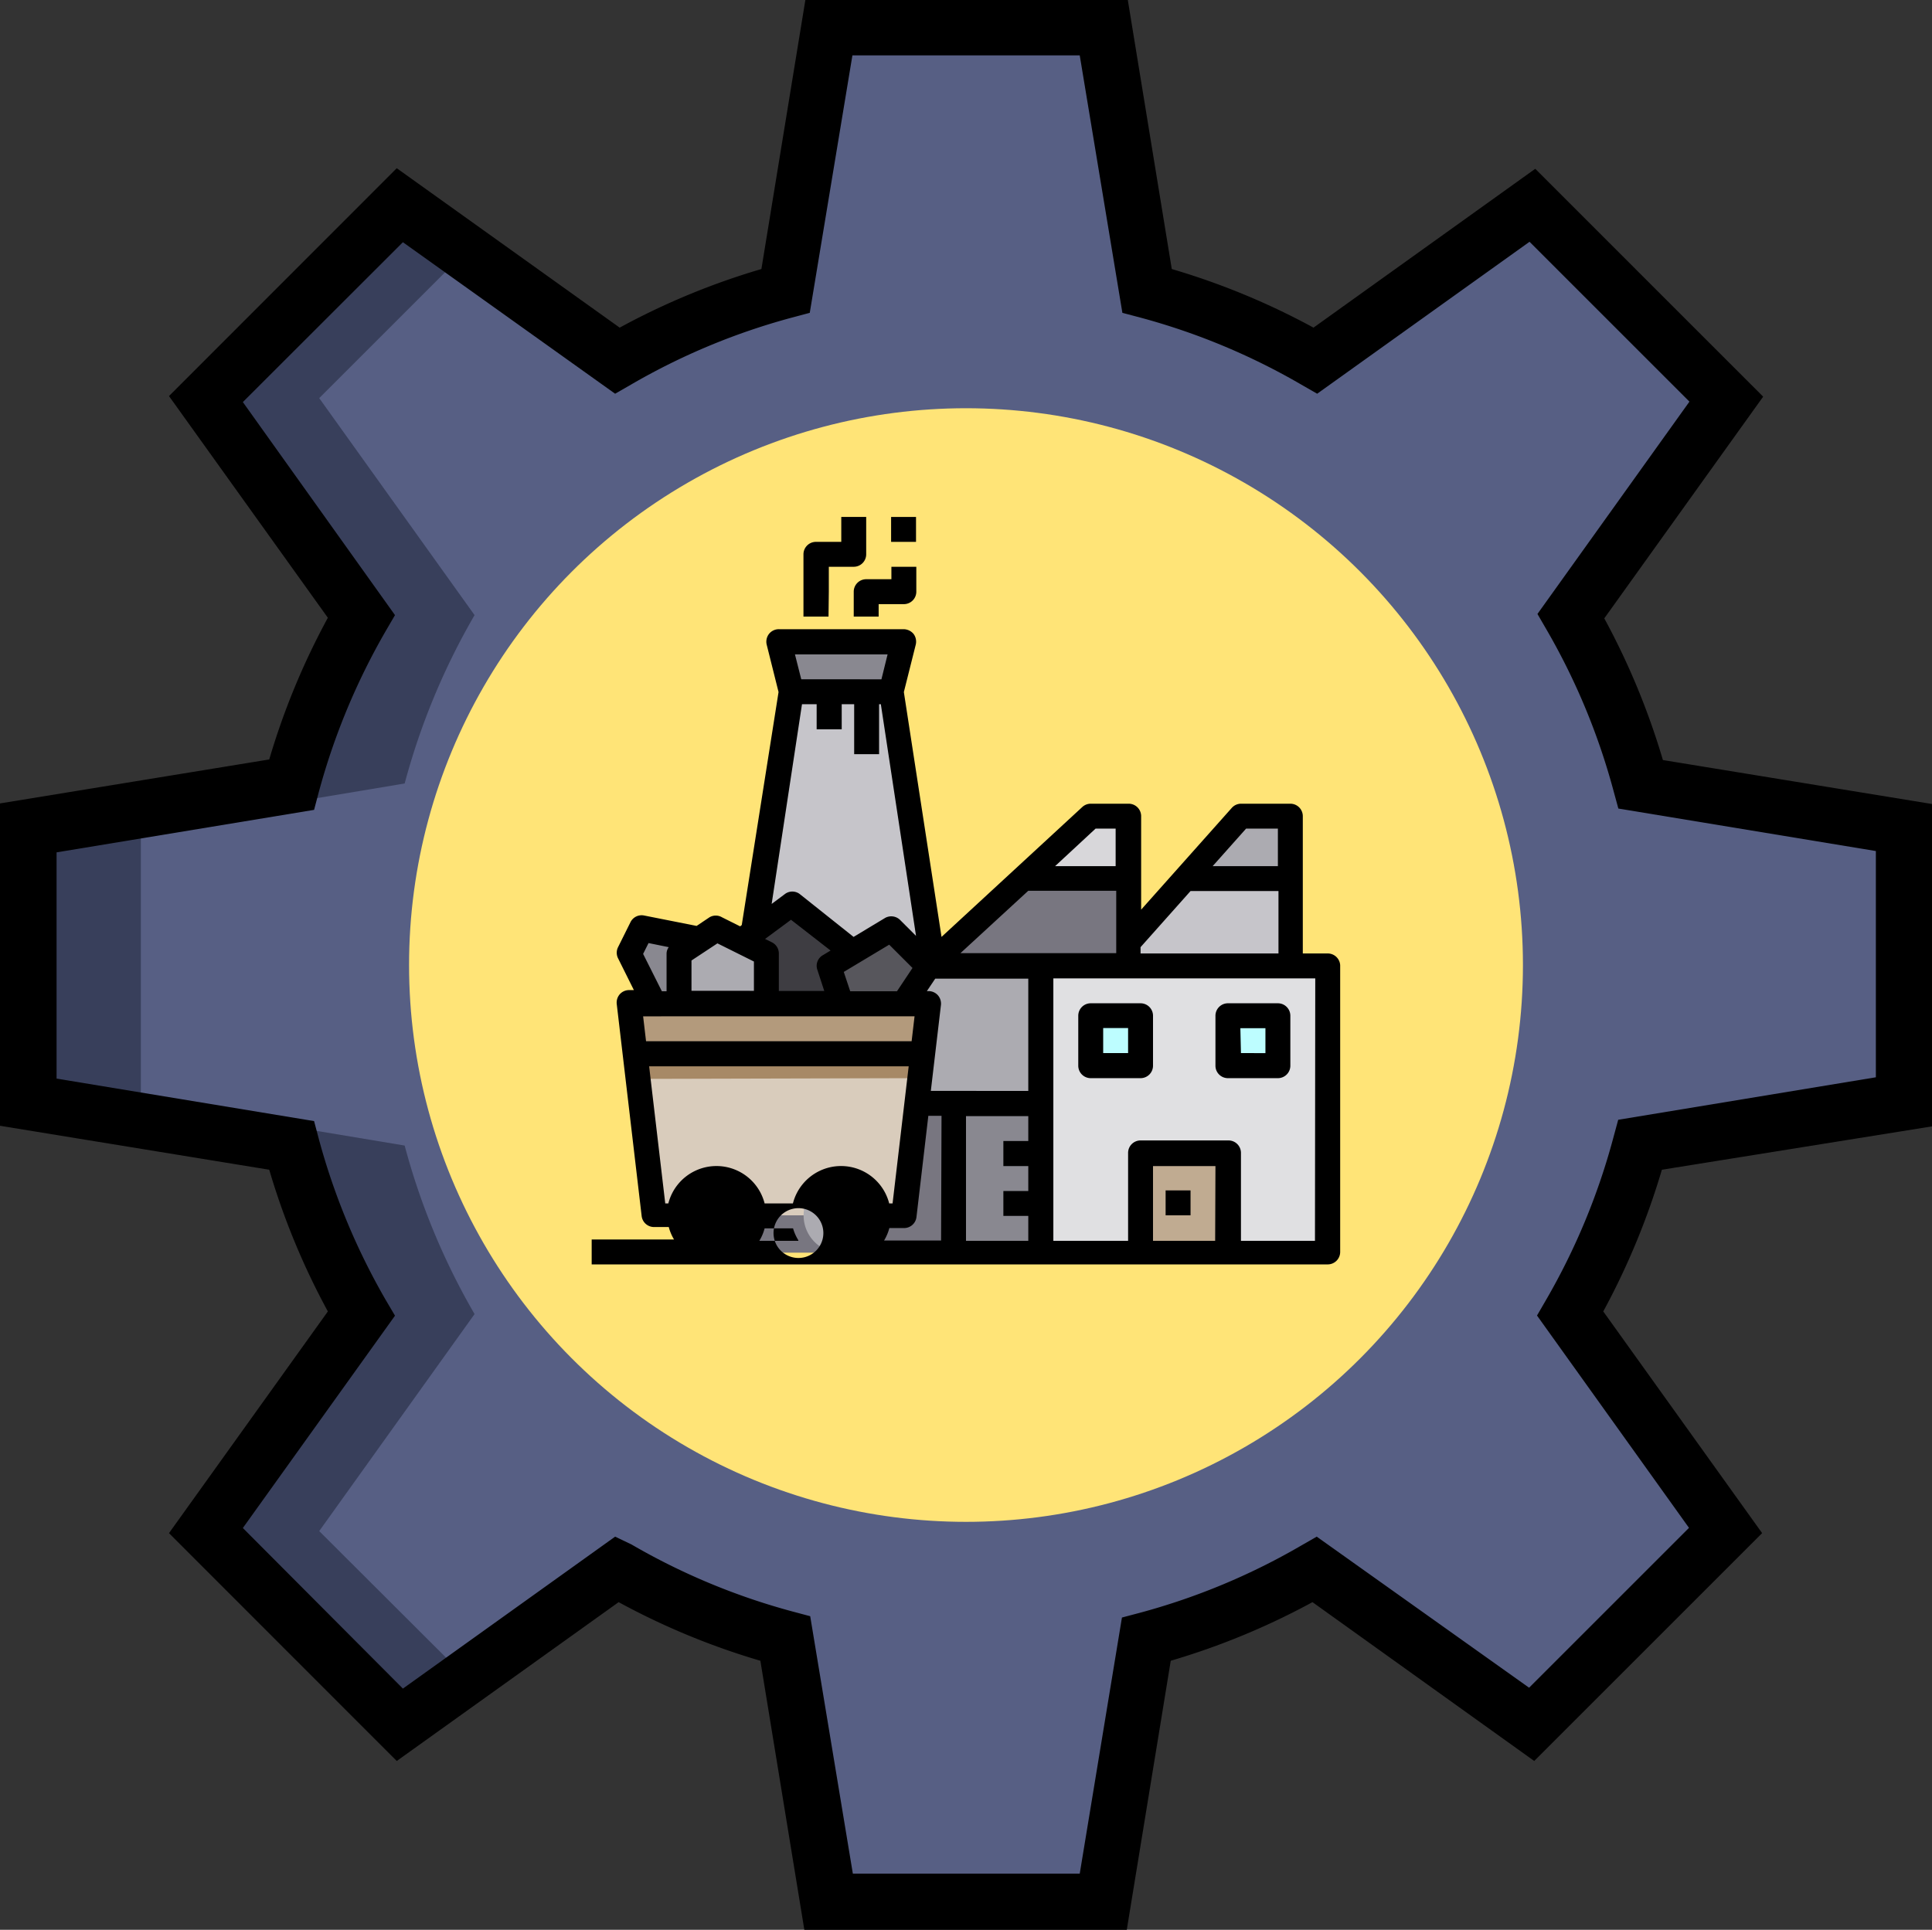 <svg xmlns="http://www.w3.org/2000/svg" width="131.82" height="131.7" viewBox="0 0 131.82 131.7">
  <rect x="0" y="0" width="131.82" height="131.7" fill="#333333" stroke="none"/>
  <g id="Group_62" data-name="Group 62" transform="translate(-1500.33 -2057.13)">
    <path id="Path_393" data-name="Path 393" d="M145.22,1450.34v-18.71l-18-3a47.077,47.077,0,0,0-4.77-11.49l10.6-14.81-13.23-13.23-14.8,10.6a47.346,47.346,0,0,0-11.5-4.76l-3-18H71.88l-3,18a47.677,47.677,0,0,0-11.5,4.76l-14.8-10.6-13.23,13.23L40,1417.17a47.05,47.05,0,0,0-4.76,11.49l-18,3v18.71l18,3A47.051,47.051,0,0,0,40,1464.81l-10.6,14.81,13.23,13.23,14.8-10.6a47.682,47.682,0,0,0,11.5,4.76l3,18H90.59l3-18a47.352,47.352,0,0,0,11.5-4.76l14.81,10.6,13.23-13.23-10.61-14.81a47.078,47.078,0,0,0,4.77-11.49Zm-64,28.57a37.7,37.7,0,1,1,.02,0Z" transform="translate(1485 682)" fill="#575f84"/>
    <path id="Path_394" data-name="Path 394" d="M37.11,1479.62l10.6-14.81a47,47,0,0,1-4.77-11.5l-18-3V1431.6l18-3a47.078,47.078,0,0,1,4.77-11.49l-10.6-14.81,10-10-4.5-3.23L29.38,1402.3,40,1417.17a47.05,47.05,0,0,0-4.76,11.49l-18,3v18.71l18,3A47.051,47.051,0,0,0,40,1464.81l-10.6,14.81,13.23,13.23,4.5-3.23Z" transform="translate(1485 682)" fill="#383f5b"/>
    <path id="Path_395" data-name="Path 395" d="M147.15,1452v-22l-18.36-3a49.811,49.811,0,0,0-4-9.67l10.84-15.13-15.55-15.55-15.13,10.84a49.448,49.448,0,0,0-9.67-4l-3-18.36h-22l-3,18.36a49.2,49.2,0,0,0-9.67,4L42.4,1386.61l-15.54,15.55,10.84,15.13a49.449,49.449,0,0,0-4,9.67l-18.37,3v22l18.37,3a49.45,49.45,0,0,0,4,9.67l-10.84,15.13,15.54,15.55,15.14-10.84a49.2,49.2,0,0,0,9.67,4l3,18.36h22l3-18.36a49.463,49.463,0,0,0,9.67-4l15.13,10.84,15.55-15.55-10.84-15.13a50.072,50.072,0,0,0,4-9.67Zm-21.76.84a45.41,45.41,0,0,1-4.57,11l-.62,1.07,10.37,14.49-10.91,10.91L105.17,1480l-1.08.62a45.206,45.206,0,0,1-11,4.58l-1.21.32L89,1503H73.52l-2.91-17.57-1.2-.32a45.279,45.279,0,0,1-11-4.58L57.3,1480l-14.48,10.37L31.9,1479.41l10.38-14.49-.63-1.07a45.809,45.809,0,0,1-4.57-11l-.32-1.21-17.57-2.9V1433.3l17.57-2.9.32-1.21a45.809,45.809,0,0,1,4.57-11l.63-1.08L31.9,1402.57l10.92-10.91L57.3,1402l1.08-.62a45.121,45.121,0,0,1,11-4.58l1.2-.32,2.91-17.57H89l2.91,17.57,1.21.32a45.2,45.2,0,0,1,11,4.58l1.08.62,14.49-10.37,10.91,10.91-10.37,14.49.62,1.07a45.41,45.41,0,0,1,4.57,11l.33,1.21,17.57,2.9v15.44l-17.58,2.9Z" transform="translate(1485 682)"/>
    <circle id="Ellipse_30" data-name="Ellipse 30" cx="38" cy="38" r="38" transform="translate(1528.24 2084.99)" fill="#ffe477"/>
    <path id="Path_396" data-name="Path 396" d="M86.34,1441.05h19.58v19.57H86.34Z" transform="translate(1485 682)" fill="#e0e0e2"/>
    <path id="Path_397" data-name="Path 397" d="M69.32,1422.32l-3.4,21.28H79.54l-3.41-21.28Z" transform="translate(1485 682)" fill="#c6c5ca"/>
    <path id="Path_398" data-name="Path 398" d="M77,1441.05h9.36v9.36H77Z" transform="translate(1485 682)" fill="#acabb1"/>
    <path id="Path_399" data-name="Path 399" d="M64.21,1450.41H80.39v10.21H64.21Z" transform="translate(1485 682)" fill="#787680"/>
    <path id="Path_400" data-name="Path 400" d="M93.15,1453.81h6v6.81h-6Z" transform="translate(1485 682)" fill="#c0ab91"/>
    <path id="Path_401" data-name="Path 401" d="M99.11,1444.45h3.41v3.41H99.11Z" transform="translate(1485 682)" fill="#bdfdff"/>
    <path id="Path_402" data-name="Path 402" d="M89.75,1444.45h3.4v3.41h-3.4Z" transform="translate(1485 682)" fill="#bdfdff"/>
    <path id="Path_403" data-name="Path 403" d="M77,1418.92l-.85,3.4H69.32l-.85-3.4Z" transform="translate(1485 682)" fill="#898890"/>
    <path id="Path_404" data-name="Path 404" d="M67.62,1440.2l-1.7-.86,1-.71,2.45-1.84,4.14,3.31-1.58,1,.85,2.55H67.62Z" transform="translate(1485 682)" fill="#3e3d42"/>
    <path id="Path_405" data-name="Path 405" d="M63,1439.28l-1.38.92v3.4H60l-1.7-3.4.85-1.71Z" transform="translate(1485 682)" fill="#898890"/>
    <path id="Path_406" data-name="Path 406" d="M63,1439.28l1.17-.79,3.41,1.71v3.4h-6v-3.4Z" transform="translate(1485 682)" fill="#acabb1"/>
    <path id="Path_407" data-name="Path 407" d="M73.46,1440.1l2.67-1.61,2.55,2.56L77,1443.6H72.73l-.85-2.55Z" transform="translate(1485 682)" fill="#57565c"/>
    <path id="Path_408" data-name="Path 408" d="M78.68,1443.6l-.4,3.46H58.66l-.4-3.41Z" transform="translate(1485 682)" fill="#b39a7c"/>
    <path id="Path_409" data-name="Path 409" d="M80.39,1450.41h6v10.21h-6Z" transform="translate(1485 682)" fill="#898890"/>
    <path id="Path_410" data-name="Path 410" d="M92.3,1435.09v6H78.68l.57-.53.46-.43,5.43-5Z" transform="translate(1485 682)" fill="#787680"/>
    <path id="Path_411" data-name="Path 411" d="M92.3,1430.83v4.26H85.14l4.61-4.26Z" transform="translate(1485 682)" fill="#d8d7da"/>
    <path id="Path_412" data-name="Path 412" d="M103.37,1430.83H100l-3.78,4.26h7.19Z" transform="translate(1485 682)" fill="#acabb1"/>
    <path id="Path_413" data-name="Path 413" d="M103.37,1435.09v6H92.3v-1.6l3.88-4.36Z" transform="translate(1485 682)" fill="#c6c5ca"/>
    <path id="Path_414" data-name="Path 414" d="M78.28,1447.06l-.4,3.35-.9,7.66H60L58.66,1447H77.83Z" transform="translate(1485 682)" fill="#d9ccbc"/>
    <path id="Path_415" data-name="Path 415" d="M78.08,1448.71l.2-1.65H58.66l.2,1.7Z" transform="translate(1485 682)" fill="#a78966"/>
    <path id="Path_416" data-name="Path 416" d="M66.77,1458.07a2.56,2.56,0,1,1-2.56-2.55A2.56,2.56,0,0,1,66.77,1458.07Z" transform="translate(1485 682)" fill="#acabb1"/>
    <path id="Path_417" data-name="Path 417" d="M75.28,1458.07a2.56,2.56,0,1,1-2.55-2.55A2.56,2.56,0,0,1,75.28,1458.07Z" transform="translate(1485 682)" fill="#acabb1"/>
    <path id="Path_418" data-name="Path 418" d="M65.07,1458.07a.86.86,0,0,1-.86.85.85.85,0,0,1,0-1.7.86.86,0,0,1,.86.85Z" transform="translate(1485 682)" fill="#787680"/>
    <path id="Path_419" data-name="Path 419" d="M73.58,1458.07a.85.85,0,1,1-.85-.85A.85.85,0,0,1,73.58,1458.07Z" transform="translate(1485 682)" fill="#787680"/>
    <path id="Path_420" data-name="Path 420" d="M105.92,1440.2h-1.7v-9.37a.85.85,0,0,0-.85-.85H100a.85.85,0,0,0-.63.29l-6.18,6.94v-6.38a.85.85,0,0,0-.85-.85H89.75a.85.85,0,0,0-.58.23l-9.6,8.86L77,1422.36l.81-3.23a.88.88,0,0,0-.15-.74.9.9,0,0,0-.68-.32H68.47a.86.86,0,0,0-.67.32.87.87,0,0,0-.16.73l.81,3.24-2.51,15.9-.11.09-1.24-.62a.84.84,0,0,0-.85,0l-.88.59-3.58-.71a.85.85,0,0,0-.93.45l-.85,1.71a.85.85,0,0,0,0,.76l1.08,2.17h-.32a.85.85,0,0,0-.64.28.87.87,0,0,0-.21.67l1.7,14.47a.85.85,0,0,0,.85.75h1a3.2,3.2,0,0,0,.36.85H55.7v1.7h50.22a.85.85,0,0,0,.85-.85V1441A.85.85,0,0,0,105.92,1440.2Zm-5.57-8.52h2.17v2.56H98.07Zm-7.2,8.09,3.41-3.83h6v4.26H93.15Zm-3.07-8.09h1.37v2.56H87.32Zm-4.59,4.24h6v4.26H80.86Zm-6.35,6h6.35v7.66H78.84l.69-5.86a.87.87,0,0,0-.21-.67.85.85,0,0,0-.64-.28h-.11Zm.4,17.87H75.65a3.2,3.2,0,0,0,.36-.85h1a.85.85,0,0,0,.85-.75l.81-6.91h.9Zm-8.52-1.7a1.7,1.7,0,1,1-.02-.02Zm4.87-38.3-.42,1.7H70l-.43-1.7Zm-5.84,3.4h1v1.71h1.71v-1.71h.85v3.41h1.7v-3.41h.12l2.4,15.81-1.1-1.1a.86.86,0,0,0-1-.13l-2.16,1.3-3.68-2.93a.84.84,0,0,0-1,0l-.91.68Zm7.54,18-1.06,1.59H73.34l-.44-1.32,3.1-1.86Zm-8.29-3.29L72,1440l-.53.32a.83.83,0,0,0-.37,1l.47,1.44h-3.1v-2.55a.85.85,0,0,0-.47-.77l-.47-.23Zm-6.79,2.78,1.77-1.17,2.49,1.24v2H62.51Zm-2.93-1.19,1.38.28a.75.75,0,0,0-.15.46v2.55h-.32l-1.28-2.55Zm-.37,5H77.73l-.2,1.7H59.41Zm1.51,12.77-1.1-9.36H77.33l-1.1,9.36H76a3.39,3.39,0,0,0-6.57,0H67.5a3.39,3.39,0,0,0-6.57,0Zm9.08,2.55H67.14a3.2,3.2,0,0,0,.36-.85h1.94a3.2,3.2,0,0,0,.36.81Zm-7.29-1.7a1.752,1.752,0,1,0,0-.04Zm18.73,1.7v-8.51h4.25v1.7h-1.7v1.71h1.7v1.7h-1.7v1.7h1.7v1.7Zm17,0H94v-5.1h4.26Zm6.81,0H100v-6a.85.85,0,0,0-.85-.85h-6a.85.85,0,0,0-.85.85v6H87.2V1441.9h17.87Z" transform="translate(1485 682)"/>
    <path id="Path_421" data-name="Path 421" d="M93.15,1443.6h-3.4a.85.85,0,0,0-.85.85v3.41a.85.85,0,0,0,.85.85h3.4a.85.85,0,0,0,.85-.85v-3.41A.85.85,0,0,0,93.15,1443.6Zm-.85,3.4H90.6v-1.71h1.7Z" transform="translate(1485 682)"/>
    <path id="Path_422" data-name="Path 422" d="M99.11,1448.71h3.41a.85.85,0,0,0,.85-.85v-3.41a.85.85,0,0,0-.85-.85H99.11a.85.85,0,0,0-.85.85v3.41a.85.85,0,0,0,.85.85Zm.85-3.41h1.71v1.7H100Z" transform="translate(1485 682)"/>
    <path id="Path_423" data-name="Path 423" d="M94.86,1456.37h1.7v1.7h-1.7Z" transform="translate(1485 682)"/>
    <path id="Path_424" data-name="Path 424" d="M73.58,1415.51v1.7h1.7v-.85H77a.85.85,0,0,0,.85-.85v-1.7h-1.7v.85h-1.7a.85.85,0,0,0-.87.85Z" transform="translate(1485 682)"/>
    <path id="Path_425" data-name="Path 425" d="M71.88,1415.51v-1.7h1.7a.85.85,0,0,0,.85-.85v-2.55h-1.7v1.7H71a.85.85,0,0,0-.85.85v4.25h1.71Z" transform="translate(1485 682)"/>
    <path id="Path_426" data-name="Path 426" d="M76.13,1410.41h1.7v1.7h-1.7Z" transform="translate(1485 682)"/>
  </g>
</svg>
